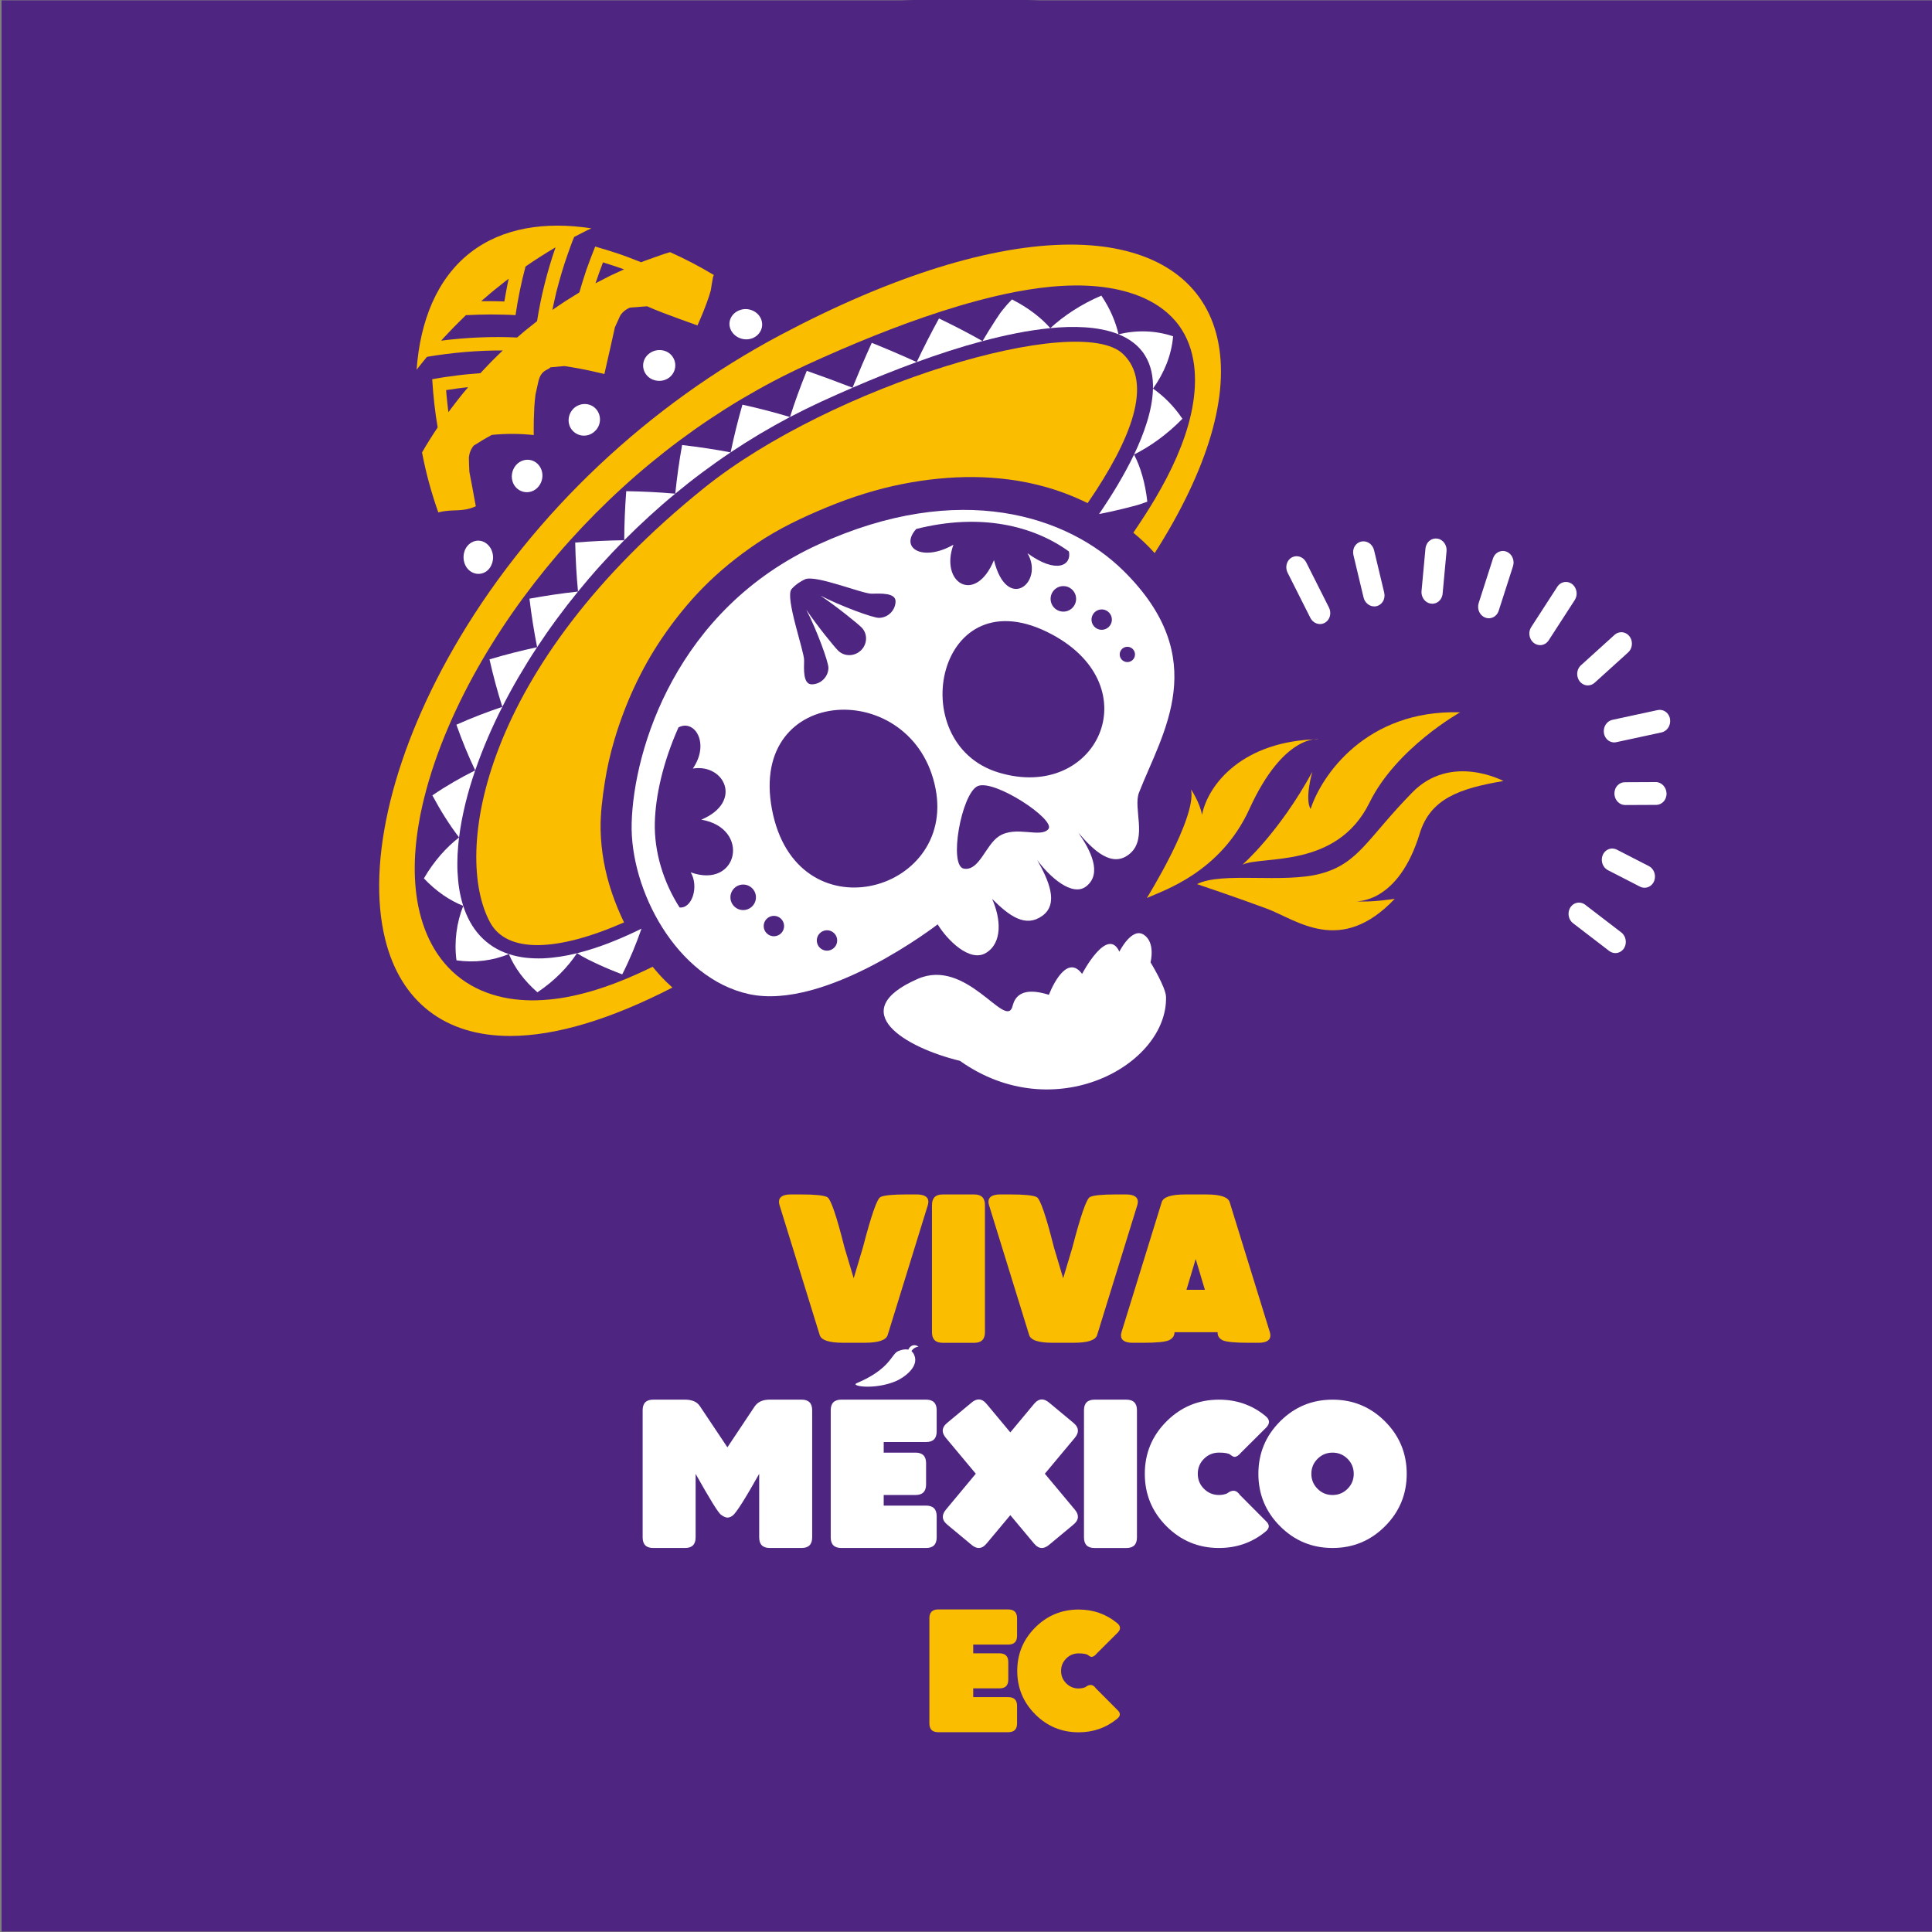 <?xml version="1.0" encoding="UTF-8" standalone="no"?>
<svg
   xmlns:dc="http://purl.org/dc/elements/1.1/"
   xmlns:cc="http://creativecommons.org/ns#"
   xmlns:rdf="http://www.w3.org/1999/02/22-rdf-syntax-ns#"
   xmlns:svg="http://www.w3.org/2000/svg"
   xmlns="http://www.w3.org/2000/svg"
   xmlns:sodipodi="http://sodipodi.sourceforge.net/DTD/sodipodi-0.dtd"
   xmlns:inkscape="http://www.inkscape.org/namespaces/inkscape"
   id="Capa_1"
   data-name="Capa 1"
   viewBox="0 0 554 554"
   version="1.1"
   sodipodi:docname="logonav554.svg"
   width="554"
   height="554"
   inkscape:version="1.0.2-2 (e86c870879, 2021-01-15)">
  <rect x="0" y="0" width="554" height="554" fill="#808080" stroke="none"/>
  <sodipodi:namedview
     pagecolor="#ffffff"
     bordercolor="#666666"
     borderopacity="1"
     objecttolerance="10"
     gridtolerance="10"
     guidetolerance="10"
     inkscape:pageopacity="0"
     inkscape:pageshadow="2"
     inkscape:window-width="1366"
     inkscape:window-height="697"
     id="namedview141"
     showgrid="false"
     inkscape:zoom="0.81755366"
     inkscape:cx="264.7309"
     inkscape:cy="256.50531"
     inkscape:window-x="-8"
     inkscape:window-y="-8"
     inkscape:window-maximized="1"
     inkscape:current-layer="Capa_1" />
  <defs
     id="defs4">
    <style
       id="style2">
      .cls-1 {
        fill: #fabd00;
      }

      .cls-2 {
        fill: #fff;
      }

      .cls-3 {
        fill: #4f2582;
      }
    </style>
  </defs>
  <g
     id="g212"
     transform="matrix(0.604,0,0,0.604,0.446,-0.194)">
    <rect
       class="cls-3"
       y="0.49"
       width="916.8"
       height="916.8"
       id="rect6"
       x="0" />
    <circle
       class="cls-3"
       cx="459.85"
       cy="456.46"
       id="circle8"
       r="456.95" />
    <g
       id="g48">
      <g
         id="g18">
        <path
           class="cls-1"
           d="m 417.22,568.64 c 1.61,-0.84 5.77,-1.26 12.48,-1.26 h 5.03 c 3.52,0.1 5.28,1.26 5.28,3.47 0,0.47 -0.08,0.99 -0.25,1.56 l -19.06,61.67 c -0.7,2.48 -4.41,3.72 -11.12,3.72 h -10.06 c -6.71,0 -10.41,-1.24 -11.12,-3.72 l -19.07,-61.67 c -0.17,-0.57 -0.25,-1.09 -0.25,-1.56 0,-2.21 1.76,-3.37 5.28,-3.47 h 5.03 c 6.71,0 10.9,0.42 12.58,1.26 1.68,0.84 4.41,8.8 8.2,23.89 l 4.38,14.64 4.38,-14.64 c 3.92,-15.09 6.69,-23.06 8.3,-23.89 z"
           id="path10" />
        <path
           class="cls-1"
           d="m 466.87,572.42 v 60.37 c 0,3.35 -1.68,5.03 -5.03,5.03 h -15.09 c -3.35,0 -5.03,-1.68 -5.03,-5.03 v -60.37 c 0,-3.35 1.68,-5.03 5.03,-5.03 h 15.09 c 3.35,0 5.03,1.68 5.03,5.03 z"
           id="path12" />
        <path
           class="cls-1"
           d="m 516.67,568.64 c 1.61,-0.84 5.77,-1.26 12.48,-1.26 h 5.03 c 3.52,0.1 5.28,1.26 5.28,3.47 0,0.47 -0.08,0.99 -0.25,1.56 l -19.07,61.67 c -0.7,2.48 -4.41,3.72 -11.12,3.72 h -10.06 c -6.71,0 -10.41,-1.24 -11.12,-3.72 l -19.06,-61.67 c -0.17,-0.57 -0.25,-1.09 -0.25,-1.56 0,-2.21 1.76,-3.37 5.28,-3.47 h 5.03 c 6.71,0 10.9,0.42 12.58,1.26 1.68,0.84 4.41,8.8 8.2,23.89 l 4.38,14.64 4.38,-14.64 c 3.92,-15.09 6.69,-23.06 8.3,-23.89 z"
           id="path14" />
        <path
           class="cls-1"
           d="m 556.86,632.78 c 0,1.68 -0.84,2.94 -2.52,3.77 -1.68,0.84 -5.87,1.26 -12.58,1.26 h -5.03 c -3.52,-0.1 -5.28,-1.26 -5.28,-3.47 0,-0.47 0.08,-0.99 0.25,-1.56 l 19.07,-61.67 c 0.7,-2.48 4.41,-3.72 11.12,-3.72 h 10.06 c 6.71,0 10.41,1.24 11.12,3.72 l 19.06,61.67 c 0.17,0.57 0.25,1.09 0.25,1.56 0,2.21 -1.76,3.37 -5.28,3.47 h -5.03 c -6.71,0 -10.87,-0.42 -12.48,-1.26 -1.51,-0.8 -2.26,-1.96 -2.26,-3.47 v -0.3 z m 10.06,-34.76 -4.38,14.64 h 8.75 l -4.38,-14.64 z"
           id="path16" />
      </g>
      <g
         id="g24">
        <path
           class="cls-1"
           d="m 482.11,768.6 v 8.32 c 0,2.78 -1.39,4.16 -4.16,4.16 H 461.3 v 4.16 h 12.49 c 2.77,0 4.16,1.39 4.16,4.16 v 8.32 c 0,2.77 -1.39,4.16 -4.16,4.16 H 461.3 v 4.16 h 16.65 c 2.77,0 4.16,1.39 4.16,4.16 v 8.32 c 0,2.77 -1.39,4.16 -4.16,4.16 h -33.3 c -2.77,0 -4.16,-1.39 -4.16,-4.16 v -49.95 c 0,-2.77 1.39,-4.16 4.16,-4.16 h 33.3 c 2.77,0 4.16,1.39 4.16,4.16 z"
           id="path20" />
        <path
           class="cls-1"
           d="m 490.73,814.18 c -5.69,-5.69 -8.53,-12.56 -8.53,-20.6 0,-8.04 2.84,-14.91 8.53,-20.6 5.69,-5.69 12.56,-8.53 20.6,-8.53 6.91,0 12.95,2.1 18.11,6.29 1.03,0.78 1.54,1.6 1.54,2.46 0,0.64 -0.31,1.32 -0.92,2.04 l -10.07,10.03 c -0.92,1.11 -1.76,1.66 -2.54,1.66 -0.39,0 -0.93,-0.28 -1.62,-0.83 -0.69,-0.55 -2.19,-0.83 -4.5,-0.83 -2.31,0 -4.27,0.81 -5.89,2.43 -1.62,1.62 -2.44,3.59 -2.44,5.89 0,2.3 0.81,4.27 2.44,5.89 1.62,1.62 3.59,2.44 5.89,2.44 1.17,0 2.23,-0.21 3.21,-0.62 0.89,-0.69 1.72,-1.04 2.5,-1.04 0.94,0 1.79,0.56 2.54,1.66 l 10.24,10.28 c 0.72,0.67 1.08,1.33 1.08,2 0,0.78 -0.5,1.54 -1.5,2.29 -5.16,4.16 -11.18,6.24 -18.06,6.24 -8.05,0 -14.92,-2.84 -20.6,-8.53 z"
           id="path22" />
      </g>
      <g
         id="g46">
        <g
           id="g38">
          <path
             class="cls-2"
             d="m 329.51,700.02 v 30.18 c 0,3.35 -1.68,5.03 -5.03,5.03 h -15.09 c -3.35,0 -5.03,-1.68 -5.03,-5.03 v -60.37 c 0,-3.35 1.68,-5.03 5.03,-5.03 h 14.99 c 3.42,0 5.8,1.02 7.14,3.07 l 13.08,19.57 12.88,-19.32 c 1.47,-2.21 3.86,-3.32 7.14,-3.32 h 15.19 c 3.35,0 5.03,1.68 5.03,5.03 v 60.37 c 0,3.35 -1.68,5.03 -5.03,5.03 h -15.09 c -3.35,0 -5.03,-1.68 -5.03,-5.03 v -30.18 c -6.71,11.94 -10.9,18.55 -12.58,19.82 -0.84,0.64 -1.68,0.96 -2.52,0.96 -0.84,0 -1.89,-0.48 -3.14,-1.43 -1.26,-0.96 -5.24,-7.4 -11.95,-19.34 z"
             id="path26" />
          <path
             class="cls-2"
             d="m 443.95,669.84 v 10.06 c 0,3.35 -1.68,5.03 -5.03,5.03 H 418.8 v 5.03 h 15.09 c 3.35,0 5.03,1.68 5.03,5.03 v 10.06 c 0,3.35 -1.68,5.03 -5.03,5.03 H 418.8 v 5.03 h 20.12 c 3.35,0 5.03,1.68 5.03,5.03 v 10.06 c 0,3.35 -1.68,5.03 -5.03,5.03 h -40.24 c -3.35,0 -5.03,-1.68 -5.03,-5.03 v -60.37 c 0,-3.35 1.68,-5.03 5.03,-5.03 h 40.24 c 3.35,0 5.03,1.68 5.03,5.03 z"
             id="path28" />
          <path
             class="cls-2"
             d="m 462.52,699.97 -14.24,-17.05 c -0.97,-1.17 -1.46,-2.3 -1.46,-3.37 0,-1.31 0.7,-2.55 2.11,-3.72 l 11.62,-9.66 c 1.17,-0.97 2.3,-1.46 3.37,-1.46 1.31,0 2.55,0.7 3.72,2.11 l 11.27,13.53 11.27,-13.53 c 1.17,-1.41 2.41,-2.11 3.72,-2.11 1.07,0 2.2,0.49 3.37,1.46 l 11.62,9.66 c 1.41,1.17 2.11,2.41 2.11,3.72 0,1.07 -0.49,2.2 -1.46,3.37 l -14.24,17.05 14.24,17.05 c 0.97,1.17 1.46,2.3 1.46,3.37 0,1.31 -0.7,2.55 -2.11,3.72 l -11.62,9.66 c -1.17,0.97 -2.3,1.46 -3.37,1.46 -1.31,0 -2.55,-0.7 -3.72,-2.11 l -11.27,-13.48 -11.27,13.48 c -1.18,1.41 -2.41,2.11 -3.72,2.11 -1.07,0 -2.2,-0.49 -3.37,-1.46 l -11.62,-9.66 c -1.38,-1.17 -2.06,-2.4 -2.06,-3.67 0,-1.11 0.49,-2.25 1.46,-3.42 z"
             id="path30" />
          <path
             class="cls-2"
             d="m 539.03,669.84 v 60.37 c 0,3.35 -1.68,5.03 -5.03,5.03 h -15.09 c -3.35,0 -5.03,-1.68 -5.03,-5.03 v -60.37 c 0,-3.35 1.68,-5.03 5.03,-5.03 H 534 c 3.35,0 5.03,1.68 5.03,5.03 z"
             id="path32" />
          <path
             class="cls-2"
             d="m 553.07,724.92 c -6.88,-6.87 -10.31,-15.17 -10.31,-24.9 0,-9.73 3.44,-18.03 10.31,-24.9 6.87,-6.87 15.17,-10.31 24.9,-10.31 8.35,0 15.65,2.53 21.88,7.6 1.24,0.94 1.86,1.93 1.86,2.97 0,0.77 -0.37,1.59 -1.11,2.46 l -12.17,12.12 c -1.11,1.34 -2.13,2.01 -3.07,2.01 -0.47,0 -1.12,-0.33 -1.96,-1.01 -0.84,-0.67 -2.65,-1.01 -5.43,-1.01 -2.78,0 -5.16,0.98 -7.12,2.94 -1.96,1.96 -2.94,4.33 -2.94,7.12 0,2.79 0.98,5.16 2.94,7.12 1.96,1.96 4.33,2.94 7.12,2.94 1.41,0 2.7,-0.25 3.87,-0.75 1.07,-0.84 2.08,-1.26 3.02,-1.26 1.14,0 2.16,0.67 3.07,2.01 l 12.37,12.43 c 0.87,0.8 1.31,1.61 1.31,2.41 0,0.94 -0.6,1.86 -1.81,2.77 -6.24,5.03 -13.52,7.55 -21.83,7.55 -9.73,0 -18.03,-3.44 -24.9,-10.31 z"
             id="path34" />
          <path
             class="cls-2"
             d="m 631.89,735.23 c -9.73,0 -18.03,-3.44 -24.9,-10.31 -6.87,-6.87 -10.31,-15.17 -10.31,-24.9 0,-9.73 3.44,-18.03 10.31,-24.9 6.87,-6.87 15.17,-10.31 24.9,-10.31 9.73,0 18.03,3.44 24.9,10.31 6.87,6.88 10.31,15.18 10.31,24.9 0,9.72 -3.44,18.03 -10.31,24.9 -6.87,6.88 -15.18,10.31 -24.9,10.31 z m 0,-45.27 c -2.78,0 -5.16,0.98 -7.12,2.94 -1.96,1.96 -2.94,4.33 -2.94,7.12 0,2.79 0.98,5.16 2.94,7.12 1.96,1.96 4.33,2.94 7.12,2.94 2.79,0 5.16,-0.98 7.12,-2.94 1.96,-1.96 2.94,-4.33 2.94,-7.12 0,-2.79 -0.98,-5.16 -2.94,-7.12 -1.96,-1.96 -4.33,-2.94 -7.12,-2.94 z"
             id="path36" />
        </g>
        <g
           id="g44">
          <path
             class="cls-2"
             d="m 424.58,656.02 c -10.21,4.31 -21.84,2.34 -18.61,0.97 16.05,-6.78 16.43,-13.83 19.66,-15.2 3.23,-1.36 6.32,-1.35 7.69,1.88 2.47,5.85 -5.5,10.98 -8.73,12.35 z"
             id="path40" />
          <path
             class="cls-2"
             d="m 432.4,641.18 c 1.36,-1.55 2.93,-1.49 2.93,-1.49 0,0 -2.21,-1.94 -4.27,0.41 -1.42,1.62 -0.27,3.48 0.61,4.5 -0.14,-1.17 -0.08,-2.49 0.73,-3.42 z"
             id="path42" />
        </g>
      </g>
    </g>
    <g
       id="g138">
      <g
         id="g56">
        <path
           class="cls-1"
           d="m 317.34,120.04 -3.01,0.92 c -1.2,0.39 -2.38,0.84 -3.57,1.26 l -3.56,1.27 -1.78,0.63 c -0.59,0.22 -1.17,0.47 -1.75,0.71 -3.47,-1.37 -7.06,-2.78 -10.7,-4.02 -3.62,-1.19 -7.34,-2.36 -11.14,-3.44 -1.47,3.68 -2.84,7.31 -4.13,10.89 -1.23,3.67 -2.36,7.32 -3.4,10.9 -2.17,1.32 -4.32,2.69 -6.48,4.03 -2.14,1.37 -4.21,2.85 -6.32,4.27 0.59,-2.84 1.23,-5.72 1.92,-8.64 0.73,-2.86 1.53,-5.72 2.38,-8.64 0.83,-2.94 1.8,-5.77 2.8,-8.67 1.01,-2.89 2.05,-5.85 3.24,-8.69 l 6.15,-3.16 c 0.66,-0.31 1.33,-0.62 1.99,-0.93 -21.8,-3.37 -42.22,-0.32 -57.45,11.54 -15.85,12.34 -23.82,32.48 -25.49,55.58 1.61,-2.07 3.25,-4.11 4.93,-6.12 12.23,-2.06 24.28,-3.06 35.97,-3.03 -1.83,1.74 -3.6,3.53 -5.41,5.3 -1.74,1.83 -3.5,3.64 -5.21,5.5 -3.73,0.29 -7.58,0.6 -11.36,1.1 -1.9,0.24 -3.83,0.49 -5.75,0.78 -1.91,0.3 -3.83,0.62 -5.76,0.96 0.48,7.83 1.31,15.45 2.59,22.9 -2.6,3.88 -5.09,7.84 -7.42,11.88 1.8,9.53 4.41,19.12 7.73,28.49 0.13,-0.04 0.26,-0.08 0.39,-0.12 6.93,-1.67 10.66,0.17 17.41,-2.8 0,0 -0.37,-1.98 -0.91,-4.96 -0.55,-3 -1.29,-7.07 -2.14,-11.33 -0.13,-2.27 -0.21,-4.54 -0.24,-6.77 0.15,-2.02 0.91,-4.06 2.26,-5.72 1.42,-0.89 2.85,-1.77 4.27,-2.65 1.42,-0.88 2.91,-1.65 4.35,-2.47 6.8,-0.66 13.32,-0.64 19.92,0.08 0,0 -0.06,-2.97 0.02,-6.89 0.04,-1.96 0.12,-4.16 0.24,-6.34 0.13,-2.17 0.35,-4.26 0.58,-6.1 0.48,-2.2 0.97,-4.39 1.47,-6.59 0.67,-2.53 1.8,-3.79 2.91,-4.54 1.12,-0.75 2.18,-1.03 2.74,-1.71 2.19,-0.21 4.37,-0.41 6.56,-0.59 4.56,0.67 9.3,1.55 12.94,2.37 3.61,0.82 6.07,1.4 6.08,1.4 0,0 0.63,-2.7 1.54,-6.85 0.91,-4.16 2.24,-9.58 3.43,-15.28 0.82,-1.84 1.66,-3.68 2.5,-5.52 1.04,-1.71 2.74,-3.09 4.71,-3.88 2.69,-0.22 5.39,-0.43 8.08,-0.62 4.11,1.85 10.22,4.15 15.14,5.93 4.95,1.8 8.79,3.16 8.79,3.16 0,0 0.25,-0.57 0.67,-1.53 0.42,-0.95 1,-2.31 1.66,-3.9 1.3,-3.19 2.92,-7.33 3.98,-11.17 0.32,-2.07 0.66,-4.18 1.04,-6.23 0.05,-0.33 0.21,-0.7 0.43,-1.1 -6.79,-4.09 -13.78,-7.74 -20.85,-10.88 z m -105.21,75.97 c -0.23,-1.73 -0.41,-3.45 -0.59,-5.21 -0.18,-1.75 -0.36,-3.52 -0.48,-5.27 1.76,-0.27 3.5,-0.53 5.23,-0.77 1.73,-0.25 3.49,-0.43 5.22,-0.62 -3.29,3.83 -6.37,7.83 -9.38,11.88 z m 18.76,-55.43 c 1.06,-0.92 2.12,-1.84 3.23,-2.7 v 0 c 0,0 3.3,-2.64 3.3,-2.64 1.1,-0.88 2.19,-1.76 3.34,-2.59 -0.42,1.78 -0.77,3.61 -1.1,5.42 -0.34,1.81 -0.66,3.6 -0.96,5.38 v 0 c -1.84,-0.09 -3.64,-0.11 -5.47,-0.13 -1.83,-0.01 -3.67,-0.01 -5.53,0 l 3.19,-2.75 z m 23.33,12.21 -4.78,3.82 -0.07,-0.09 c 0,0 0,0 0,0 l 0.07,0.09 -1.19,0.95 -1.16,1 -2.31,1.99 c -11.68,-0.54 -23.77,-0.06 -36.08,1.49 l 1.41,-1.57 1.45,-1.53 2.91,-3.05 c 1.95,-2.02 3.99,-3.96 5.98,-5.94 4.02,-0.2 7.97,-0.33 11.89,-0.34 1.98,0.01 3.94,0.04 5.88,0.09 1.94,0.05 3.84,0.1 5.79,0.23 1.12,-7.61 2.67,-15.34 4.74,-23.07 4.62,-3.23 9.4,-6.24 14.25,-9.12 -4.06,11.79 -6.97,23.51 -8.77,35.04 z m 34.47,-21.43 -6.71,3.45 c 1.1,-3.27 2.28,-6.58 3.55,-9.93 3.41,1.05 6.76,2.17 10.01,3.31 l -6.85,3.16 z"
           id="path50" />
        <path
           class="cls-1"
           d="m 289.75,424.14 c -3.27,-9.56 -5.15,-19.83 -5.35,-29.93 -0.14,-7.49 0.84,-15.03 1.98,-22.41 1.06,-6.88 2.62,-13.68 4.6,-20.35 5,-16.85 12.48,-33.25 22.32,-47.83 5.81,-8.61 12.37,-16.83 19.65,-24.24 7.7,-7.83 16.33,-14.83 25.42,-20.97 10.54,-7.12 21.91,-12.51 33.64,-17.34 11.66,-4.8 23.74,-8.64 36.12,-11.05 22.04,-4.29 44.92,-4.7 66.71,1.26 7.16,1.96 14.13,4.61 20.77,7.9 20.99,-30.57 31.05,-57.08 16.85,-70.77 -21.08,-20.33 -138.41,14.98 -198.74,63.43 -106.12,85.22 -119.5,173.59 -101.82,206.33 8,14.83 31.73,14.06 63.62,0.06 -2.22,-4.57 -4.14,-9.29 -5.78,-14.08 z"
           id="path52" />
        <path
           class="cls-1"
           d="m 315.46,466.32 c -2.25,-2.21 -4.35,-4.58 -6.35,-7.03 -5.29,2.6 -10.73,5.04 -16.38,7.24 -1.44,0.56 -2.87,1.12 -4.35,1.62 l -2.2,0.78 c -0.74,0.26 -1.52,0.5 -2.27,0.75 l -2.3,0.74 -2.69,0.78 c -1.79,0.52 -3.6,0.97 -5.41,1.4 -7.24,1.73 -14.63,2.66 -21.96,2.65 -3.66,-0.05 -7.3,-0.34 -10.88,-0.93 -3.58,-0.6 -7.08,-1.54 -10.47,-2.8 -6.77,-2.52 -13,-6.53 -17.98,-11.78 -5.01,-5.22 -8.75,-11.57 -11.29,-18.36 -1.28,-3.4 -2.27,-6.92 -3.02,-10.5 -0.74,-3.59 -1.21,-7.25 -1.49,-10.93 -0.28,-3.69 -0.31,-7.41 -0.2,-11.13 0.08,-1.86 0.17,-3.72 0.34,-5.58 l 0.12,-1.39 0.06,-0.7 0.07,-0.63 0.28,-2.48 c 0.09,-0.85 0.21,-1.59 0.32,-2.38 0.11,-0.78 0.21,-1.57 0.34,-2.34 0.26,-1.54 0.5,-3.1 0.8,-4.62 l 0.44,-2.29 0.49,-2.27 c 0.31,-1.52 0.69,-3.01 1.04,-4.51 2.94,-11.95 6.97,-23.33 11.67,-34.31 4.71,-10.98 10.12,-21.53 16.07,-31.73 5.96,-10.19 12.44,-20.02 19.4,-29.48 6.97,-9.45 14.38,-18.56 22.23,-27.26 7.85,-8.71 16.11,-17.04 24.77,-24.94 4.32,-3.96 8.75,-7.81 13.28,-11.54 4.53,-3.73 9.13,-7.38 13.84,-10.87 4.71,-3.5 9.5,-6.91 14.39,-10.17 4.89,-3.26 9.86,-6.41 14.91,-9.42 5.06,-3 10.19,-5.88 15.4,-8.63 5.22,-2.73 10.5,-5.33 15.85,-7.8 10.38,-4.76 20.89,-9.32 31.56,-13.6 10.68,-4.27 21.53,-8.27 32.63,-11.84 5.55,-1.78 11.17,-3.45 16.88,-4.97 2.85,-0.77 5.73,-1.48 8.63,-2.17 2.73,-0.63 6.21,-1.42 9.94,-2.11 14.62,-2.76 29.57,-4 43.39,-1.84 3.45,0.54 6.83,1.3 10.11,2.3 3.28,1.01 6.47,2.25 9.49,3.85 3.03,1.58 5.9,3.48 8.5,5.76 1.3,1.14 2.53,2.35 3.66,3.67 0.58,0.65 1.1,1.34 1.64,2.02 0.5,0.71 1.02,1.41 1.47,2.15 1.89,2.92 3.29,6.11 4.31,9.39 0.98,3.29 1.62,6.66 1.87,10.07 0.53,6.81 -0.16,13.71 -1.68,20.59 -0.76,3.44 -1.74,6.88 -2.88,10.3 -1.15,3.42 -2.49,6.82 -3.94,10.19 -2.92,6.74 -6.42,13.34 -10.2,19.76 l -1.29,2.14 c -0.42,0.7 -0.86,1.43 -1.24,2.03 -0.79,1.26 -1.57,2.53 -2.38,3.77 -1.6,2.51 -3.24,4.96 -4.89,7.39 -0.2,0.3 -0.41,0.59 -0.61,0.89 1.64,1.36 3.25,2.76 4.82,4.22 1.86,1.75 3.64,3.58 5.33,5.48 2.31,-3.63 4.51,-7.23 6.58,-10.79 22.91,-39.53 30.19,-73.55 21.07,-98.37 -8.85,-24.06 -32.85,-37.31 -67.59,-37.31 -37.13,0 -84.68,14.8 -137.5,42.79 -62.8,33.29 -116.92,84.29 -152.36,143.62 -31.47,52.67 -44.74,106.32 -35.49,143.52 7.34,29.52 28.37,45.77 59.24,45.77 21.62,0 47.57,-7.8 77.1,-22.98 -1.04,-0.92 -2.05,-1.86 -3.04,-2.83 z"
           id="path54" />
      </g>
      <g
         id="g64">
        <path
           class="cls-1"
           d="m 713.03,371.11 c 0,0 -24.9,-13.37 -43.28,5.42 -21.31,21.78 -25.43,33.64 -43.32,38.51 -17.88,4.87 -47.11,-1.03 -58.9,5.02 0,0 18.94,6.34 33.22,11.67 14.28,5.34 34.92,22.47 60.69,-4.71 0,0 -10.84,1.79 -18.32,1.17 0,0 19.95,1.27 30.13,-32.11 5.06,-16.61 18.88,-21.43 39.78,-24.98 z"
           id="path58" />
        <path
           class="cls-1"
           d="m 649.43,381.37 c 12.79,-26.01 43.05,-42.88 43.05,-42.88 -44.8,-1.34 -66.03,30.34 -71,45.91 -2.93,-4.76 0.79,-17.62 0.79,-17.62 -15.9,29.12 -33.16,44.06 -33.16,44.06 9.49,-4.46 44.77,2.14 60.32,-29.46 z"
           id="path60" />
        <path
           class="cls-1"
           d="m 592.4,384.42 c 16.39,-35.94 32.99,-33.16 32.99,-33.16 -36,0.65 -52.58,21.32 -55.47,35.89 -1.03,-5.81 -5.19,-12.04 -5.19,-12.04 2.75,13.45 -21,51.53 -21,51.53 7.67,-3.49 34.92,-12.05 48.68,-42.23 z"
           id="path62" />
      </g>
      <g
         id="g136">
        <path
           class="cls-2"
           d="m 232.56,268.56 c -1.62,3.74 -5.73,5.27 -9.25,3.42 -3.51,-1.84 -5,-6.64 -3.24,-10.72 1.87,-4 6.28,-5.41 9.64,-3.25 3.39,2.18 4.57,6.86 2.84,10.54 z m 22.47,-37.39 c -2.48,3.22 -6.99,3.77 -10.13,1.2 -3.13,-2.57 -3.57,-7.48 -0.91,-10.93 2.7,-3.41 7.46,-3.77 10.4,-0.99 2.98,2.81 3.16,7.53 0.63,10.72 z m 26.43,-25.95 c -2.99,2.73 -7.62,2.54 -10.38,-0.47 -2.75,-3.01 -2.44,-7.84 0.74,-10.73 3.27,-2.8 8.06,-2.43 10.62,0.73 2.57,3.17 2.11,7.84 -0.98,10.47 z m 34.76,-25.15 c -1.76,1.04 -3.81,1.28 -5.69,0.88 -1.87,-0.39 -3.61,-1.46 -4.74,-3.15 -1.14,-1.69 -1.45,-3.69 -1.01,-5.56 0.44,-1.86 1.67,-3.53 3.52,-4.62 3.7,-2.17 8.43,-1.06 10.52,2.43 2.09,3.5 0.91,7.96 -2.59,10.02 z m 40.17,-19.15 c -3.83,1.44 -8.37,-0.28 -10.14,-3.92 -1.78,-3.64 0.05,-7.88 4.09,-9.4 4.02,-1.57 8.64,0.4 10.21,4.11 1.56,3.71 -0.33,7.73 -4.15,9.22 z"
           id="path66" />
        <g
           id="g108">
          <path
             class="cls-2"
             d="m 360,206.32 c 4.7,-2.79 9.47,-5.46 14.3,-8.02 -7.34,-2.21 -14.87,-4.16 -22.57,-5.86 -2.18,7.58 -4.04,15.14 -5.6,22.64 4.55,-3.03 9.17,-5.96 13.87,-8.77 z"
             id="path68" />
          <path
             class="cls-2"
             d="m 240.84,453.27 c -2.6,-0.85 -5.1,-2 -7.41,-3.46 -2.31,-1.46 -4.43,-3.23 -6.28,-5.24 -3.72,-4.02 -6.32,-8.98 -7.96,-14.19 -3.11,7.84 -4.4,16.87 -3.22,25.86 8.59,1.25 17.24,0.17 24.87,-2.98 z"
             id="path70" />
          <path
             class="cls-2"
             d="m 389.02,191.06 c 4.97,-2.28 9.96,-4.5 14.98,-6.67 -7.15,-2.78 -14.4,-5.44 -21.72,-8.01 -2.99,7.31 -5.64,14.63 -7.98,21.93 4.85,-2.53 9.76,-4.95 14.72,-7.25 z"
             id="path72" />
          <path
             class="cls-2"
             d="m 549.97,158.38 c -2.12,-0.4 -4.29,-0.63 -6.49,-0.71 -4.38,-0.17 -8.85,0.31 -13.22,1.35 2.53,1.02 4.96,2.33 7.12,4.02 0.28,0.2 0.54,0.42 0.8,0.65 0.26,0.22 0.52,0.44 0.77,0.67 0.49,0.48 0.99,0.94 1.44,1.46 0.47,0.49 0.88,1.04 1.32,1.57 0.39,0.56 0.81,1.1 1.15,1.7 1.46,2.32 2.43,4.91 3.04,7.57 0.58,2.67 0.82,5.41 0.74,8.14 2.68,-3.7 4.87,-7.7 6.52,-11.9 1.62,-4.18 2.66,-8.56 3.04,-12.93 -1,-0.35 -2.05,-0.63 -3.07,-0.91 -1.06,-0.25 -2.09,-0.5 -3.16,-0.69 z"
             id="path74" />
          <path
             class="cls-2"
             d="m 273.22,452.86 c -5.3,1.34 -10.73,2.19 -16.2,2.44 -2.73,0.08 -5.47,0 -8.19,-0.3 -2.72,-0.31 -5.4,-0.89 -8,-1.74 1.38,3.26 3.21,6.45 5.47,9.49 2.27,3.02 4.96,5.93 8.1,8.66 8.04,-5.37 14.4,-11.9 18.8,-18.56 z"
             id="path76" />
          <path
             class="cls-2"
             d="m 288.82,447.84 c -5.09,1.98 -10.29,3.7 -15.6,5.02 1.55,0.99 3.21,1.97 4.96,2.85 0.88,0.45 1.78,0.89 2.71,1.32 l 2.68,1.26 c 0.9,0.41 1.83,0.83 2.74,1.23 l 2.75,1.17 c 1.86,0.78 3.72,1.5 5.61,2.21 3.66,-7.2 6.62,-14.45 9.14,-21.7 -4.91,2.42 -9.9,4.66 -15,6.64 z"
             id="path78" />
          <path
             class="cls-2"
             d="m 419.14,178.08 c 5.08,-2.03 10.18,-3.99 15.31,-5.86 -6.98,-3.19 -14.1,-6.23 -21.32,-9.14 -3.22,7.09 -6.25,14.2 -9.14,21.31 5.02,-2.17 10.07,-4.28 15.15,-6.31 z"
             id="path80" />
          <path
             class="cls-2"
             d="m 307.46,245.44 c 4.03,-3.69 8.16,-7.28 12.38,-10.75 -7.65,-0.67 -15.41,-1.07 -23.27,-1.18 -0.6,7.85 -0.92,15.6 -0.95,23.28 3.85,-3.88 7.81,-7.66 11.85,-11.35 z"
             id="path82" />
          <path
             class="cls-2"
             d="m 245.6,321.51 c 2.76,-4.72 5.64,-9.36 8.65,-13.93 -7.5,1.6 -15.04,3.52 -22.6,5.78 1.74,7.7 3.77,15.23 6.09,22.54 2.48,-4.88 5.1,-9.68 7.86,-14.4 z"
             id="path84" />
          <path
             class="cls-2"
             d="m 230.78,350.75 c 2.16,-5.02 4.48,-9.97 6.96,-14.85 -7.28,2.43 -14.55,5.24 -21.8,8.48 2.65,7.49 5.61,14.75 8.93,21.67 1.78,-5.17 3.76,-10.27 5.92,-15.3 z"
             id="path86" />
          <path
             class="cls-2"
             d="m 263.63,294.12 c 3.24,-4.4 6.59,-8.72 10.05,-12.96 -7.63,0.83 -15.32,1.96 -23.06,3.38 0.93,7.81 2.15,15.51 3.64,23.04 3.01,-4.57 6.13,-9.06 9.38,-13.46 z"
             id="path88" />
          <path
             class="cls-2"
             d="m 209.63,425.23 c 3.15,2.16 6.35,3.88 9.55,5.16 -0.83,-2.61 -1.45,-5.28 -1.89,-7.97 -0.43,-2.7 -0.68,-5.43 -0.82,-8.16 -0.13,-2.73 -0.09,-5.47 0.02,-8.2 0.14,-2.73 0.37,-5.45 0.71,-8.17 -1.49,1.2 -3,2.43 -4.46,3.84 -1.49,1.39 -2.91,2.91 -4.34,4.53 -2.81,3.25 -5.51,6.96 -7.9,11.08 2.94,3.09 5.99,5.71 9.12,7.88 z"
             id="path90" />
          <path
             class="cls-2"
             d="m 220.22,381.77 c 1.29,-5.31 2.88,-10.55 4.65,-15.72 -6.86,3.43 -13.68,7.32 -20.34,11.88 3.81,7.13 8,13.87 12.68,19.96 0.67,-5.43 1.72,-10.81 3.01,-16.12 z"
             id="path92" />
          <path
             class="cls-2"
             d="m 332.74,224.55 c 4.39,-3.26 8.84,-6.43 13.39,-9.46 -7.54,-1.44 -15.22,-2.59 -23.04,-3.49 -1.4,7.74 -2.46,15.46 -3.25,23.09 4.22,-3.48 8.51,-6.88 12.9,-10.13 z"
             id="path94" />
          <path
             class="cls-2"
             d="m 449.98,166.89 c 5.21,-1.67 10.45,-3.22 15.73,-4.63 -6.67,-3.79 -13.59,-7.36 -20.66,-10.75 -3.78,6.87 -7.29,13.78 -10.58,20.71 5.14,-1.87 10.31,-3.66 15.52,-5.33 z"
             id="path96" />
          <path
             class="cls-2"
             d="m 514.28,155.71 c 2.73,0.18 5.45,0.5 8.13,1.03 2.68,0.53 5.33,1.25 7.86,2.28 -0.7,-3.09 -1.72,-6.13 -3.06,-9.19 -1.35,-3.06 -3.02,-6.12 -5.08,-9.16 -9.38,3.96 -17.7,9.45 -24.23,15.43 5.44,-0.53 10.93,-0.74 16.38,-0.39 z"
             id="path98" />
          <path
             class="cls-2"
             d="m 546.64,184.8 c -0.14,5.47 -1.29,10.88 -2.91,16.09 -1.62,5.22 -3.72,10.29 -6.07,15.22 3.89,-1.96 7.85,-4.36 11.73,-7.21 3.87,-2.84 7.66,-6.12 11.22,-9.77 -4.15,-6.14 -8.92,-10.79 -13.97,-14.33 z"
             id="path100" />
          <path
             class="cls-2"
             d="m 529.88,230.55 c -2.8,4.7 -5.76,9.29 -8.84,13.81 3.76,-0.74 7.54,-1.55 11.32,-2.48 1.9,-0.45 3.79,-0.94 5.69,-1.45 0.94,-0.23 1.93,-0.57 2.91,-0.89 l 1.48,-0.51 0.75,-0.26 c 0.25,-0.09 0.5,-0.17 0.76,-0.29 -0.99,-8.93 -3.22,-16.42 -6.3,-22.36 -2.36,4.94 -4.99,9.73 -7.78,14.44 z"
             id="path102" />
          <path
             class="cls-2"
             d="m 284.35,268.71 c 3.66,-4.06 7.42,-8.03 11.26,-11.91 -7.67,0.09 -15.43,0.45 -23.27,1.1 0.16,7.86 0.61,15.63 1.33,23.27 3.46,-4.24 7.01,-8.4 10.68,-12.46 z"
             id="path104" />
          <path
             class="cls-2"
             d="m 475.27,147.48 -0.99,1.25 c -0.31,0.41 -0.56,0.82 -0.84,1.23 l -1.62,2.44 c -2.13,3.27 -4.17,6.55 -6.11,9.87 5.28,-1.42 10.61,-2.67 15.97,-3.73 2.68,-0.53 5.37,-1.01 8.08,-1.41 2.7,-0.41 5.41,-0.76 8.13,-1.02 -2.17,-2.47 -4.76,-4.88 -7.79,-7.17 -3.03,-2.3 -6.5,-4.47 -10.41,-6.47 -0.81,0.84 -1.6,1.68 -2.35,2.51 -0.73,0.83 -1.41,1.67 -2.08,2.5 z"
             id="path106" />
        </g>
        <path
           class="cls-2"
           d="m 479.78,478.61 c 0.66,-1.75 1.47,-11.05 17.43,-6 2.83,-7.04 9.36,-18.63 15.77,-9.92 0,0 11.98,-22.96 17.7,-10.56 0,0 5.81,-11.72 11.54,-8.08 5.73,3.63 3.26,13.15 3.26,13.15 0,0 7.23,11.77 7.35,16.35 0.86,32.49 -53.15,62.17 -97.85,30.4 -25.88,-6.25 -55.17,-23.55 -19.99,-38.92 22.89,-10 41.15,23.32 44.79,13.58 z"
           id="path110" />
        <path
           class="cls-2"
           d="m 532.58,271.25 c -26.3,-25.93 -77.57,-43.17 -144.73,-12.47 -67.4,30.81 -87.77,97.04 -88.71,132.37 -0.83,31.6 21.2,73.53 55.59,81.1 36.58,8.05 89.69,-33.09 89.69,-33.09 4.38,7.23 15.2,18.3 22.99,13.53 7.78,-4.77 7.08,-16.11 2.86,-25.62 8.42,8.44 15.95,13.64 23.76,8.09 8.16,-5.8 2.97,-17.1 -2.37,-26.59 5.75,7.93 16.64,17.73 23.29,12.54 7.7,-6.02 2.13,-17.07 -3.74,-25.47 6.88,8.03 16.11,17.39 24.69,9.75 8.12,-7.22 1.26,-21.5 4.09,-28.75 11.11,-28.47 35.02,-63.55 -7.41,-105.39 z m 2.07,36.14 c 2,0.1 3.55,1.8 3.45,3.8 -0.1,2 -1.8,3.55 -3.8,3.45 -2,-0.1 -3.55,-1.8 -3.45,-3.8 0.1,-2 1.8,-3.55 3.8,-3.45 z m -12.13,-17.75 c 2.67,0.13 4.73,2.4 4.61,5.07 -0.13,2.67 -2.4,4.73 -5.07,4.61 -2.67,-0.13 -4.73,-2.4 -4.6,-5.07 0.13,-2.67 2.4,-4.73 5.07,-4.6 z m -12.38,-4.72 c -0.16,3.34 -3,5.92 -6.34,5.76 -3.34,-0.16 -5.92,-3 -5.76,-6.34 0.16,-3.34 3,-5.92 6.34,-5.76 3.34,0.16 5.92,3 5.76,6.34 z m -75.89,-33.47 c 30.47,-7.7 55.55,-1.58 72.48,10.68 1.37,6.59 -5.87,10.86 -19.66,0.84 8.1,13.84 -9.79,28.36 -15.92,3.28 -8.91,21.39 -25.83,10.75 -19.25,-7.33 -14.59,8.34 -25.82,1.57 -17.65,-7.47 z m -59.23,28.58 c 1.96,-2.32 4.85,-3.99 6.42,-4.69 4.99,-2.25 27.26,6.89 31.52,6.83 4.26,-0.06 11.55,-0.53 11.47,3.7 -0.08,4.24 -3.6,7.72 -7.86,7.78 -2.87,0.04 -18.14,-5.59 -27.82,-10.57 8.2,5.53 17.76,13.35 19.51,15.09 2.96,2.95 2.87,7.81 -0.2,10.85 -3.07,3.04 -7.96,3.11 -10.92,0.16 -1.74,-1.74 -9.57,-11.26 -15.09,-19.42 4.97,9.64 10.56,24.82 10.51,27.67 -0.08,4.24 -3.6,7.72 -7.86,7.78 -4.26,0.06 -3.76,-7.18 -3.68,-11.42 0.08,-4.24 -9.19,-29.99 -5.98,-33.77 z m -47.84,134.44 c 3.94,6.63 0.74,17.24 -5.28,16.68 -7.87,-12.27 -12.12,-26.76 -11.76,-40.35 0.33,-12.51 3.77,-28.39 11.23,-45.14 7.66,-4.09 15.03,7.58 6.82,19.53 15.04,-2.43 23.93,15.89 4.02,24.27 23.61,4.02 17.58,33.16 -5.03,25.01 z m 29.28,16.04 c -2.31,2.41 -6.15,2.5 -8.56,0.18 -2.42,-2.31 -2.5,-6.15 -0.18,-8.56 2.31,-2.41 6.15,-2.5 8.56,-0.18 2.42,2.31 2.5,6.15 0.18,8.56 z m 13.71,12.81 c -1.85,1.93 -4.92,2 -6.85,0.15 -1.93,-1.85 -2,-4.92 -0.15,-6.85 1.85,-1.93 4.92,-2 6.85,-0.15 1.93,1.85 2,4.92 0.15,6.85 z m 25.21,6.84 c -1.85,1.93 -4.92,2 -6.85,0.15 -1.93,-1.85 -2,-4.92 -0.15,-6.85 1.85,-1.93 4.92,-2 6.85,-0.15 1.93,1.85 2,4.92 0.15,6.85 z m 48.05,-75.39 c 9.62,49.78 -66.4,70.08 -77.7,9.66 -11.15,-59.59 67.47,-62.64 77.7,-9.66 z m 53.56,19.14 c -3.69,4.46 -15.31,-1.82 -23.4,3.38 -6.48,4.17 -9.39,16.69 -16.73,15.42 -7.34,-1.27 -1.2,-35.44 6.46,-39.14 7.65,-3.7 37.36,15.89 33.67,20.34 z m 1.82,-92.33 c 46.67,25.14 21.05,79.51 -25.4,65.52 -46.03,-13.86 -29.25,-94.96 25.4,-65.52 z"
           id="path112" />
        <g
           id="g134">
          <path
             class="cls-2"
             d="m 619.41,267.35 c -0.69,-1.37 -1.89,-2.38 -3.28,-2.78 -1.3,-0.37 -2.64,-0.19 -3.78,0.51 -1.9,1.16 -2.82,3.6 -2.24,5.92 0.11,0.42 0.26,0.83 0.45,1.22 l 10.78,21.4 c 0.69,1.37 1.89,2.38 3.28,2.78 0.43,0.12 0.88,0.19 1.32,0.19 0.38,0 0.76,-0.05 1.13,-0.14 0.46,-0.12 0.91,-0.3 1.33,-0.56 2.3,-1.41 3.09,-4.55 1.79,-7.14 z"
             id="path114" />
          <path
             class="cls-2"
             d="m 651.61,261.59 c -0.33,-1.46 -1.22,-2.74 -2.45,-3.51 -1.13,-0.71 -2.45,-0.93 -3.76,-0.63 -1.22,0.3 -2.27,1.08 -2.95,2.18 -0.76,1.23 -0.99,2.77 -0.64,4.24 l 4.82,20.17 c 0.62,2.48 2.76,4.18 5.08,4.18 0.36,0 0.73,-0.04 1.09,-0.13 h 0.02 c 1.22,-0.31 2.27,-1.08 2.95,-2.19 0.76,-1.23 0.99,-2.77 0.64,-4.24 l -4.8,-20.08 z m 1.01,25.67 v 0 c 0,0 0,0 0,0 z"
             id="path116" />
          <path
             class="cls-2"
             d="m 681.73,256.04 c -1.32,-0.23 -2.63,0.1 -3.69,0.92 -1.15,0.88 -1.89,2.27 -2.04,3.79 l -1.86,20.14 c -0.04,0.4 -0.04,0.8 0.01,1.2 0.27,2.43 2.04,4.4 4.28,4.78 0.27,0.05 0.54,0.07 0.81,0.07 0.18,0 0.35,-0.01 0.52,-0.03 v 0 c 0.85,-0.1 1.67,-0.43 2.36,-0.96 1.15,-0.88 1.89,-2.26 2.03,-3.79 l 1.86,-20.15 c 0.27,-2.9 -1.62,-5.52 -4.29,-5.98 z"
             id="path118" />
          <path
             class="cls-2"
             d="m 714.79,262.34 c -1.26,-0.59 -2.65,-0.61 -3.91,-0.06 -1.33,0.58 -2.36,1.74 -2.82,3.2 l -6.78,21.11 c -0.22,0.69 -0.31,1.41 -0.27,2.14 0.13,2.05 1.29,3.83 3.04,4.65 0.64,0.3 1.34,0.46 2.03,0.46 0.09,0 0.19,0 0.28,0 0.55,-0.03 1.08,-0.16 1.6,-0.39 1.33,-0.58 2.36,-1.74 2.82,-3.2 l 6.78,-21.11 c 0.86,-2.67 -0.36,-5.66 -2.77,-6.79 z"
             id="path120" />
          <path
             class="cls-2"
             d="m 745.99,277.91 c -1.09,-0.99 -2.51,-1.45 -3.91,-1.27 -1.41,0.18 -2.67,0.99 -3.47,2.23 l -12.41,19.17 c -0.7,1.07 -1,2.39 -0.85,3.71 0.16,1.38 0.79,2.64 1.77,3.54 0.93,0.85 2.11,1.31 3.31,1.31 0.17,0 0.35,0 0.52,-0.03 h 0.07 c 1.4,-0.19 2.67,-1 3.47,-2.24 l 12.41,-19.18 c 1.46,-2.26 1.05,-5.44 -0.92,-7.25 z"
             id="path122" />
          <path
             class="cls-2"
             d="m 752.48,325.68 c 0.2,0.03 0.4,0.04 0.6,0.04 h 0.07 c 1.16,-0.02 2.29,-0.47 3.17,-1.27 l 15.92,-14.41 c 1.98,-1.79 2.36,-4.98 0.87,-7.26 -0.82,-1.26 -2.1,-2.09 -3.52,-2.27 -1.38,-0.17 -2.78,0.27 -3.84,1.23 l -15.92,14.41 c -1.16,1.05 -1.81,2.59 -1.79,4.23 0.02,1.09 0.33,2.14 0.91,3.03 0.82,1.26 2.1,2.09 3.52,2.27 z"
             id="path124" />
          <path
             class="cls-2"
             d="m 792.15,341.93 c -0.19,-1.52 -0.97,-2.88 -2.16,-3.72 -1.1,-0.78 -2.44,-1.06 -3.75,-0.78 l -21.46,4.63 c -2.16,0.46 -3.8,2.35 -4.08,4.69 -0.06,0.48 -0.06,0.96 0,1.42 0.19,1.52 0.97,2.88 2.16,3.72 0.65,0.46 1.4,0.76 2.17,0.85 v 0 c 0.19,0.02 0.38,0.04 0.56,0.04 0.34,0 0.67,-0.04 1.01,-0.11 l 21.46,-4.63 c 2.64,-0.57 4.43,-3.26 4.08,-6.12 z"
             id="path126" />
          <path
             class="cls-2"
             d="m 785.32,371.61 -14.68,0.07 c -1.3,0 -2.52,0.54 -3.43,1.49 -1,1.04 -1.55,2.51 -1.5,4.03 0,0.16 0.02,0.31 0.03,0.46 0.31,2.77 2.49,4.85 5.08,4.85 h 0.02 l 14.68,-0.07 c 0.17,0 0.34,-0.01 0.51,-0.03 1.12,-0.13 2.13,-0.63 2.93,-1.46 1,-1.04 1.55,-2.52 1.49,-4.03 -0.1,-2.94 -2.43,-5.33 -5.13,-5.31 z"
             id="path128" />
          <path
             class="cls-2"
             d="m 782.06,411.5 -15.19,-7.8 c -1.24,-0.64 -2.68,-0.71 -3.95,-0.2 -1.34,0.54 -2.39,1.67 -2.89,3.11 -0.27,0.8 -0.37,1.67 -0.27,2.52 0.21,1.89 1.29,3.5 2.88,4.32 l 15.19,7.8 c 0.69,0.35 1.44,0.53 2.19,0.53 0.18,0 0.35,-0.01 0.53,-0.03 0.42,-0.05 0.83,-0.15 1.23,-0.31 1.34,-0.54 2.39,-1.67 2.88,-3.11 0.9,-2.62 -0.24,-5.63 -2.61,-6.84 z"
             id="path130" />
          <path
             class="cls-2"
             d="m 768.97,443 -17.13,-13.14 c -1.14,-0.88 -2.59,-1.21 -3.95,-0.92 -1.4,0.3 -2.6,1.23 -3.3,2.54 -0.54,1.01 -0.76,2.16 -0.62,3.33 0.17,1.54 0.94,2.93 2.12,3.83 l 17.13,13.14 c 0.87,0.67 1.91,1.02 2.96,1.02 0.18,0 0.35,-0.01 0.53,-0.03 0.15,-0.02 0.31,-0.04 0.46,-0.08 1.39,-0.3 2.6,-1.23 3.3,-2.54 1.28,-2.39 0.62,-5.53 -1.49,-7.16 z"
             id="path132" />
        </g>
      </g>
    </g>
  </g>
</svg>
